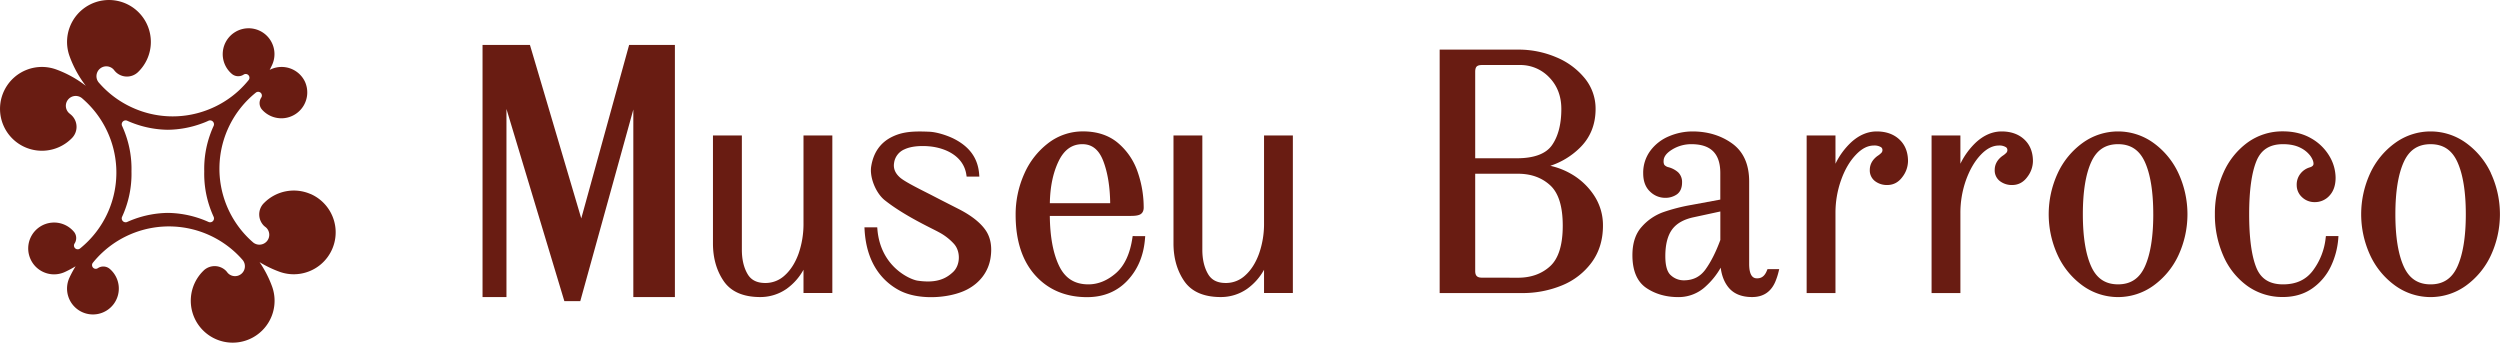 <svg xmlns="http://www.w3.org/2000/svg" viewBox="0 0 2000 274.15"><defs><style>.cls-1{fill:#691c12;}</style></defs><g id="Camada_2" data-name="Camada 2"><g id="Camada_1-2" data-name="Camada 1"><polygon class="cls-1" points="506.66 233.53 506.66 237.66 510.8 237.66 535.79 237.66 539.92 237.66 539.92 233.53 539.92 40.08 539.92 35.95 535.79 35.95 506.45 35.95 503.3 35.95 502.46 38.98 466.46 169.5 465.01 174.74 463.47 169.52 424.83 38.91 423.95 35.95 420.87 35.95 390.17 35.95 386.03 35.95 386.03 40.08 386.03 233.53 386.03 237.66 390.17 237.66 401.03 237.66 405.17 237.66 405.17 233.53 405.17 97.73 405.17 87.17 408.21 97.28 450.6 237.98 451.49 240.92 454.56 240.92 461.08 240.92 464.22 240.92 465.06 237.89 503.61 98.66 506.66 87.62 506.66 99.07 506.66 233.53"/><path class="cls-1" d="M644.68,108.37H642.8v70a72.36,72.36,0,0,1-4,24.71c-2.65,7.26-6.36,13.05-11,17.22a22.51,22.51,0,0,1-15.52,6.09c-6.85,0-11.54-2.4-14.34-7.36-3-5.21-4.45-11.67-4.45-19.2V108.37H570.37v86.38c0,11.61,2.86,21.71,8.51,30,5.78,8.55,15.65,12.89,29.31,12.89A36.73,36.73,0,0,0,629.38,231a46.16,46.16,0,0,0,13.42-15.2v18.61h23.07V108.37H644.68Z"/><path class="cls-1" d="M907.74,188.86h-1.61l-.24,1.59c-1.9,12.72-6.33,22.17-13.19,28.1s-14.25,8.94-22,8.94c-11,0-18.6-4.83-23.4-14.77s-7.28-23.33-7.45-40h64.92c3.43,0,5.74-.36,7.28-1.14,1.33-.67,2.91-2.18,2.91-5.56a86.62,86.62,0,0,0-4.8-28.38,52.31,52.31,0,0,0-15.72-23.22c-7.29-6.17-16.72-9.3-28-9.3a45.28,45.28,0,0,0-27.83,9.37,62.31,62.31,0,0,0-19.22,24.6A79.42,79.42,0,0,0,812.51,172c0,20.41,5.26,36.62,15.63,48.2s24.39,17.52,41.5,17.52c13.18,0,24.07-4.49,32.36-13.33s12.94-20,14-33.46l.17-2h-8.47Zm-41.85-73.52c7.8,0,13.28,4.43,16.76,13.55s5.34,20.46,5.5,33.67H839.88c.2-13,2.52-24.2,6.91-33.4S857.47,115.34,865.89,115.34Z"/><path class="cls-1" d="M1013.1,108.37h-1.87v70a71.83,71.83,0,0,1-4.05,24.71c-2.66,7.27-6.36,13.07-11,17.22a22.51,22.51,0,0,1-15.52,6.09c-6.85,0-11.54-2.4-14.33-7.36-3-5.24-4.46-11.7-4.46-19.2V108.37H938.79v86.38c0,11.6,2.86,21.71,8.51,30,5.8,8.55,15.66,12.89,29.31,12.89A36.6,36.6,0,0,0,997.8,231a46.15,46.15,0,0,0,13.43-15.19v18.61h23.06V108.37H1013.1Z"/><path class="cls-1" d="M767.26,167.38l-14.6-7.44-8-4.13-3.8-1.93c-7.38-3.73-17.48-8.84-20.94-11.94-3.83-3.41-5.35-7.2-4.66-11.57a13.81,13.81,0,0,1,8.39-10.93c3.62-1.71,8.6-2.61,14.41-2.61,1.71,0,3.47.07,5.25.23,12.92,1.14,27.52,7.68,29.76,22.64l.24,1.6H775l6.48,0h2l-.16-2c-1-12.75-7.66-22-20.42-28.4-5-2.47-13.19-5.26-19.54-5.52-3.07-.13-5.49-.19-7.63-.19h0c-9.62,0-16.11,1.29-22.39,4.44-9.13,4.58-14.65,12.53-16.4,23.62-1.35,8.65,3.72,21.23,10.86,26.92,12.44,9.92,29,18.32,37.94,22.83,2.44,1.23,4.37,2.21,5.51,2.85a43.94,43.94,0,0,1,12,9.33c5.42,6.12,5,17-.78,22.42-4,3.75-9.59,7.58-20.2,7.58a57.92,57.92,0,0,1-8.27-.66c-5.74-.86-29.49-10.82-32.07-40.92l-.14-1.71H691.56l.11,2c1.61,28.3,15.69,41.77,27.22,48.09,8.66,4.75,18.92,5.75,26,5.75,10.64,0,21.38-2.28,28.75-6.11,10.4-5.4,17.06-14.34,18.78-25.18,1.46-9.28,0-17-4.45-23C783.72,177.66,776.75,172.26,767.26,167.38Z"/><path class="cls-1" d="M1256.33,138.79a57.92,57.92,0,0,0-16.08-6.14,60.68,60.68,0,0,0,23.3-14.08c8.57-8.21,12.92-18.77,12.92-31.4a38.39,38.39,0,0,0-8.73-24.64,57.88,57.88,0,0,0-22.86-16.78,76.86,76.86,0,0,0-30.38-6.06h-62.77V234.45h65.73a82.66,82.66,0,0,0,32.24-6.18,55.25,55.25,0,0,0,23.73-18.47c5.93-8.15,8.94-18,8.94-29.27a43.11,43.11,0,0,0-7.43-24.66A54.14,54.14,0,0,0,1256.33,138.79Zm-76.17-12.17V57.4c0-2,.4-3.39,1.2-4.18s2.19-1.2,4.17-1.2h30a31.77,31.77,0,0,1,23.88,9.9c6.41,6.58,9.66,15.07,9.66,25.25,0,12.24-2.55,22-7.57,29.1-4.88,6.86-14.34,10.35-28.12,10.35Zm5.37,95.5c-3.81,0-5.37-1.55-5.37-5.37V139h34.34c10.38,0,19,3.12,25.7,9.29s10,17,10,32.29-3.36,26.17-10,32.3-15.32,9.29-25.7,9.29Z"/><path class="cls-1" d="M1415.27,215.31H1414l-.48,1.17c-1.69,4.22-4.15,6.18-7.74,6.18-1.76,0-6.45,0-6.45-11.54v-66c0-13.63-4.59-23.85-13.65-30.36-8.87-6.37-19.53-9.61-31.68-9.61a48.11,48.11,0,0,0-18.56,3.77,35.62,35.62,0,0,0-15,11.46,29.51,29.51,0,0,0-5.88,18.3c0,6.23,1.82,11.11,5.41,14.51a17.19,17.19,0,0,0,12,5.07,16,16,0,0,0,9.55-2.77c2.74-2,4.13-5.2,4.13-9.56a10.69,10.69,0,0,0-3.13-8.07,19.06,19.06,0,0,0-8.17-4.2,5.46,5.46,0,0,1-1.74-.83,4.12,4.12,0,0,1-1.21-1.07,6.16,6.16,0,0,1-.51-3c0-3.24,2.23-6.27,6.63-9a29.05,29.05,0,0,1,15.64-4.41c15.53,0,23.08,7.55,23.08,23.07v21.25l-23.15,4.28a143.81,143.81,0,0,0-22.7,5.85,41.7,41.7,0,0,0-17,11.64c-5,5.52-7.46,13.16-7.46,22.71,0,12.41,3.76,21.24,11.16,26.24,7.18,4.84,15.79,7.29,25.59,7.29a31.68,31.68,0,0,0,22.34-9,59.18,59.18,0,0,0,11.54-14.54c.83,6.56,3,11.93,6.41,16,4.19,5,10.49,7.5,18.73,7.5,8.83,0,15-4.08,18.49-12.13a51.29,51.29,0,0,0,2.62-7.91l.57-2.32h-8.17Zm-39-46.13V192c-3.49,9.51-7.47,17.42-11.85,23.51-4.23,5.89-9.92,8.75-17.39,8.75a15.16,15.16,0,0,1-10.31-4c-3-2.56-4.46-7.72-4.46-15.35,0-9.22,1.82-16.39,5.41-21.3s9.44-8.19,17.52-9.87Z"/><path class="cls-1" d="M1501.39,105.15c-7.26,0-14.14,2.92-20.45,8.68A57.7,57.7,0,0,0,1468.38,131V108.37h-23.06V234.45h23.06V170.34a78,78,0,0,1,4.46-26.2c2.92-8.28,6.89-15.1,11.8-20.26s9.55-7.47,14.6-7.47a10,10,0,0,1,5.3,1.18,2.57,2.57,0,0,1,1.41,2.31,3.14,3.14,0,0,1-.73,2.24,17,17,0,0,1-3.26,2.64l0,0,0,0c-4.06,3-6.12,6.8-6.12,11.16a10.73,10.73,0,0,0,4.22,9,15.59,15.59,0,0,0,9.72,3.07c4.9,0,9-2.15,12.11-6.4a21.21,21.21,0,0,0,4.52-12.65c0-7.31-2.37-13.19-7-17.47S1508.63,105.15,1501.39,105.15Z"/><path class="cls-1" d="M1601.32,105.15c-7.24,0-14.12,2.92-20.44,8.67A58.05,58.05,0,0,0,1568.32,131V108.37h-23.06V234.45h23.06V170.34a78.29,78.29,0,0,1,4.45-26.2c3-8.31,6.92-15.12,11.8-20.26,4.71-5,9.62-7.47,14.61-7.47a9.79,9.79,0,0,1,5.28,1.18,2.55,2.55,0,0,1,1.43,2.31,3.14,3.14,0,0,1-.73,2.24,17.44,17.44,0,0,1-3.27,2.64l0,0,0,0c-4.06,3-6.12,6.8-6.12,11.16a10.77,10.77,0,0,0,4.22,9,15.6,15.6,0,0,0,9.73,3.07c4.89,0,9-2.15,12.1-6.4a21.13,21.13,0,0,0,4.53-12.65c0-7.31-2.38-13.19-7-17.47S1608.56,105.15,1601.32,105.15Z"/><path class="cls-1" d="M1722.62,114.22a48.31,48.31,0,0,0-56.36,0,62,62,0,0,0-20,24.19,78.26,78.26,0,0,0,0,66,62,62,0,0,0,20,24.19,48.36,48.36,0,0,0,56.36,0,62,62,0,0,0,20.05-24.19,78.26,78.26,0,0,0,0-66A62,62,0,0,0,1722.62,114.22Zm0,57.19c0,18.08-2.29,32.21-6.8,42-4.36,9.47-11.35,14.07-21.37,14.07s-17-4.6-21.37-14.07c-4.52-9.8-6.8-23.93-6.8-42s2.28-32.21,6.8-42c4.36-9.47,11.35-14.07,21.37-14.07s17,4.6,21.37,14.07C1720.32,139.2,1722.61,153.34,1722.61,171.41Z"/><path class="cls-1" d="M1862.38,188.86h-1.66l-.2,1.64a52.71,52.71,0,0,1-10.36,26.18c-5.58,7.27-13.34,10.81-23.73,10.81-10.71,0-17.69-4.36-21.34-13.32-3.82-9.37-5.76-23.75-5.76-42.76s2-33.35,5.89-42.74c3.74-9,10.68-13.33,21.21-13.33,5.56,0,10.23,1,13.89,2.87a22.16,22.16,0,0,1,8,6.52c1.65,2.35,2.48,4.43,2.48,6.17,0,.63,0,2.11-3,3a14.62,14.62,0,0,0-7.32,4.88,14,14,0,0,0-3.11,9.24,13,13,0,0,0,4.19,9.67,14.35,14.35,0,0,0,10.29,4,15.54,15.54,0,0,0,11.84-5.3c3.18-3.48,4.79-8.28,4.79-14.28a34.27,34.27,0,0,0-5.09-17.45,39.37,39.37,0,0,0-14.63-14.09c-6.35-3.63-13.89-5.48-22.4-5.48a47.44,47.44,0,0,0-28.32,8.94,59.26,59.26,0,0,0-19.26,24.09,79.58,79.58,0,0,0-6.87,33.23,81,81,0,0,0,6.73,33.23,58.1,58.1,0,0,0,19.13,24.09,48,48,0,0,0,28.59,8.94c9.11,0,17.06-2.37,23.62-7a45.09,45.09,0,0,0,14.83-17.77,62.52,62.52,0,0,0,5.81-22l.14-2h-8.45Z"/><path class="cls-1" d="M1992.71,138.41a62.15,62.15,0,0,0-20.06-24.19,48.3,48.3,0,0,0-56.35,0,61.81,61.81,0,0,0-20.06,24.19,78.26,78.26,0,0,0,0,66,62,62,0,0,0,20.06,24.19,48.34,48.34,0,0,0,56.35,0,62.18,62.18,0,0,0,20-24.19,78.31,78.31,0,0,0,0-66Zm-48.24,89.08c-10,0-17-4.6-21.37-14.07-4.51-9.8-6.8-23.93-6.8-42s2.29-32.21,6.8-42c4.35-9.47,11.34-14.07,21.37-14.07s17,4.6,21.37,14.07c4.52,9.82,6.81,24,6.81,42s-2.29,32.18-6.81,42C1961.48,222.89,1954.49,227.49,1944.47,227.49Z"/><path class="cls-1" d="M248.33,155.18a33.49,33.49,0,0,0-36.88,7h0c-.31.29-.61.6-.9.92l0,0a12.82,12.82,0,0,0,.58,17.5,14.54,14.54,0,0,0,1.2,1l.27.21.16.12a7.9,7.9,0,0,1-10.15,12.1l-.27-.23c-.62-.54-1.24-1.1-1.85-1.66a78.08,78.08,0,0,1,4.13-118,3,3,0,0,1,4.19.36,3,3,0,0,1,.17,3.62,7.87,7.87,0,0,0,.26,9.09,1.47,1.47,0,0,0,.1.13l.4.47s0,0,0,0A20.71,20.71,0,0,0,244,65.45a20.46,20.46,0,0,0-5.45-7.08,20.7,20.7,0,0,0-22-2.87l-.81.39c.67-1.27,1.3-2.55,1.9-3.85a20.68,20.68,0,0,0-2.87-22,20.42,20.42,0,0,0-7.07-5.45,20.71,20.71,0,0,0-22.47,34.31,0,0,0,0,0,0,0l.47.4.14.1a7.89,7.89,0,0,0,9.09.27h0a3,3,0,0,1,4,4.36,79.46,79.46,0,0,1-7.62,8.18,77.85,77.85,0,0,1-26.46,16.15A77.44,77.44,0,0,1,134.17,93a77.72,77.72,0,0,1-29-7.24A77.86,77.86,0,0,1,80.9,68.13c-.57-.61-1.12-1.23-1.67-1.85-.08-.09-.16-.17-.23-.26A7.9,7.9,0,0,1,91.1,55.86l.12.16a2.47,2.47,0,0,1,.21.27,13.37,13.37,0,0,0,1.06,1.2,12.81,12.81,0,0,0,17.5.58l0,0c.32-.29.63-.59.93-.89h0A33.52,33.52,0,1,0,55.67,45a87.71,87.71,0,0,0,13,23.68A87.72,87.72,0,0,0,45,55.58a33.52,33.52,0,1,0,12.17,55.27h0c.3-.3.6-.61.89-.93l0,0a12.81,12.81,0,0,0-.58-17.5,13.08,13.08,0,0,0-1.19-1.06,1.86,1.86,0,0,1-.28-.21L55.87,91A7.9,7.9,0,1,1,66,78.91l.26.23c.63.54,1.25,1.11,1.85,1.67A78,78,0,0,1,85.74,105,77.9,77.9,0,0,1,93,134.08a78,78,0,0,1-29,64.74,3,3,0,0,1-4.35-4h0a7.9,7.9,0,0,0-.27-9.1,1.13,1.13,0,0,0-.1-.13l-.4-.47h0A20.71,20.71,0,0,0,24.56,207.6,20.44,20.44,0,0,0,30,214.67a20.68,20.68,0,0,0,22,2.87A87.73,87.73,0,0,0,60.49,213a88.13,88.13,0,0,0-4.9,9.07A20.71,20.71,0,1,0,88,215.28v0l-.47-.4-.13-.09a7.9,7.9,0,0,0-9.1-.27,3,3,0,0,1-1.7.53,2.91,2.91,0,0,1-1.9-.69,3,3,0,0,1-.37-4.2A78.37,78.37,0,0,1,81.94,202a78.22,78.22,0,0,1,110.39,4c.56.62,1.12,1.23,1.66,1.85l.23.27a7.9,7.9,0,0,1-12.1,10.15l-.12-.16-.21-.27a13,13,0,0,0-1-1.19,12.81,12.81,0,0,0-17.5-.58l0,0c-.32.3-.62.6-.92.9h0a33.52,33.52,0,1,0,55.27,12.16,87.88,87.88,0,0,0-10-19.43,88.3,88.3,0,0,0,16,7.72,33.52,33.52,0,0,0,24.72-62.28ZM163.4,137.07a81.48,81.48,0,0,0,4.93,30.08q1.17,3.21,2.57,6.25a3.11,3.11,0,0,1-4.1,4.15c-1.83-.82-3.71-1.59-5.63-2.29a81.62,81.62,0,0,0-26.88-4.94,81.72,81.72,0,0,0-26.88,4.94c-1.92.7-3.8,1.47-5.63,2.29a3.11,3.11,0,0,1-4.1-4.15q1.39-3,2.57-6.25a81.48,81.48,0,0,0,4.93-30.08A81.43,81.43,0,0,0,100.25,107q-1.17-3.21-2.57-6.26a3.11,3.11,0,0,1,4.1-4.15q2.75,1.25,5.63,2.29a81.46,81.46,0,0,0,26.88,4.94,81.37,81.37,0,0,0,26.88-4.94q2.88-1,5.63-2.29a3.11,3.11,0,0,1,4.1,4.15q-1.4,3-2.57,6.26A81.43,81.43,0,0,0,163.4,137.07Z"/></g></g></svg>